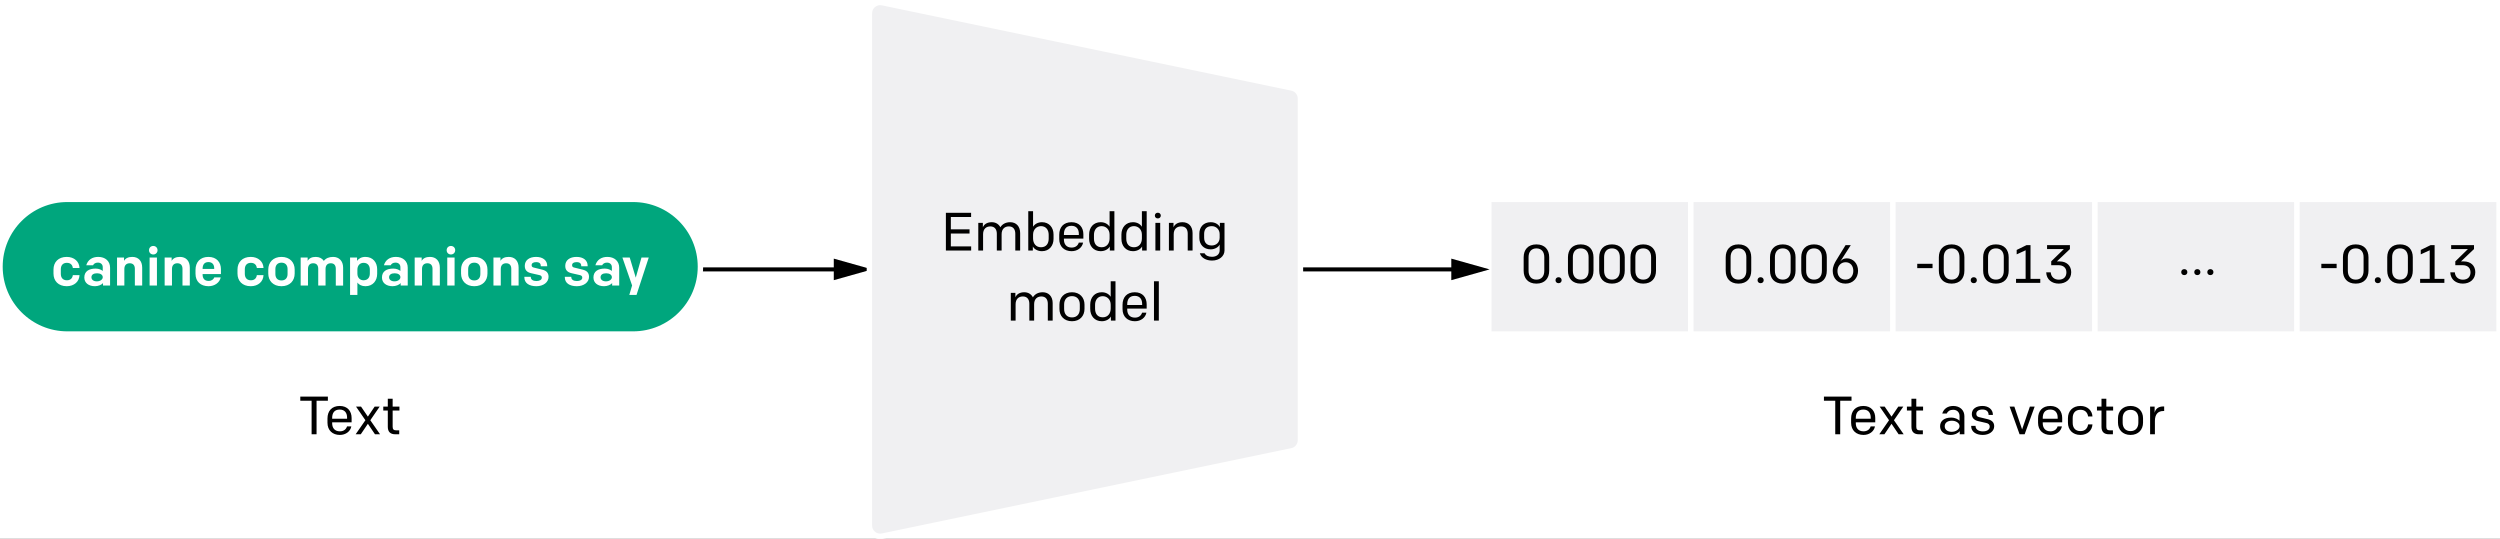 <svg fill="none" height="200" viewBox="0 0 928 200" width="928" xmlns="http://www.w3.org/2000/svg" xmlns:xlink="http://www.w3.org/1999/xlink"><rect x="0" y="0" width="928" height="200" fill="#333333" stroke="none"/><clipPath id="a"><path d="m0 0h928v200h-928z"/></clipPath><g clip-path="url(#a)"><path d="m0 0h928v200h-928z" fill="#fff"/><path d="m681.244 161.208h1.84v-12.46h4.2v-1.54h-10.24v1.54h4.2zm10.49.24c2.18 0 3.92-1.32 4.26-3.18h-1.6c-.32 1.06-1.2 1.84-2.66 1.84-2.02 0-2.86-1.36-2.86-3v-.34h7.22v-1.6c0-2.5-1.46-4.48-4.42-4.48-2.94 0-4.54 1.88-4.54 4.66v1.6c0 2.8 1.88 4.5 4.6 4.5zm-2.86-6.02v-.26c0-1.78.74-3.14 2.8-3.14 1.88 0 2.74 1.26 2.74 2.98v.42zm8.718 5.78h1.9l2.64-3.9 2.64 3.9h1.88l-3.62-5.22 3.48-5.06h-1.86l-2.52 3.72-2.54-3.72h-1.86l3.48 5.06zm14.755 0h1.42v-1.46h-1.04c-1.06 0-1.4-.4-1.4-1.36v-6h2.52v-1.46h-2.52v-2.92h-1.8v2.92h-1.68v1.46h1.68v6.04c0 1.76.84 2.78 2.82 2.78zm11.715.24c1.58 0 2.94-.74 3.4-1.44v1.2h1.72v-6.76c0-2.12-1.58-3.76-4.14-3.76-2.06 0-3.54 1.06-4.08 2.82h1.66c.38-.84 1.16-1.4 2.38-1.4 1.52 0 2.38 1 2.38 2.3v1.78c-.54-.56-1.6-1.18-3.12-1.18-2.46 0-4.1 1.18-4.1 3.22 0 1.9 1.5 3.22 3.9 3.22zm.4-1.16c-1.48 0-2.58-.76-2.58-2.06 0-1.32 1.06-2.06 2.66-2.06 1.46 0 2.84.82 2.84 2.02 0 1.22-1.4 2.1-2.92 2.1zm11.543 1.16c2.44 0 4.24-1.36 4.24-3.22 0-1.48-.9-2.26-2.48-2.64l-3.14-.76c-.7-.16-1.02-.56-1.02-1.22 0-1.04.94-1.6 2.28-1.6 1.46 0 2.28.78 2.28 1.94v.08h1.6v-.1c0-1.94-1.64-3.24-3.86-3.24-2.3 0-3.96 1.04-3.96 3.02 0 1.38.86 2.28 2.4 2.62l3.04.7c.78.18 1.2.64 1.2 1.32 0 1.2-1.08 1.78-2.56 1.78-1.58 0-2.7-.76-2.7-1.96v-.08h-1.62v.12c0 2.04 1.78 3.24 4.3 3.24zm13.662-.24h1.88l3.72-10.28h-1.78l-2.88 8.48-2.88-8.48h-1.76zm11.461.24c2.18 0 3.92-1.32 4.26-3.18h-1.6c-.32 1.06-1.2 1.84-2.66 1.84-2.02 0-2.86-1.36-2.86-3v-.34h7.22v-1.6c0-2.5-1.46-4.48-4.42-4.48-2.94 0-4.54 1.88-4.54 4.66v1.6c0 2.8 1.88 4.5 4.6 4.5zm-2.86-6.02v-.26c0-1.78.74-3.14 2.8-3.14 1.88 0 2.74 1.26 2.74 2.98v.42zm13.994 6.02c2.62 0 4.34-1.7 4.46-3.9h-1.62c-.18 1.3-1 2.48-2.82 2.48-1.98 0-2.9-1.28-2.9-3.08v-1.74c0-1.82.92-3.1 2.9-3.1 1.82 0 2.64 1.18 2.82 2.48h1.62c-.12-2.2-1.84-3.9-4.46-3.9-2.92 0-4.64 1.94-4.64 4.54v1.68c0 2.6 1.72 4.54 4.64 4.54zm10.632-.24h1.42v-1.46h-1.04c-1.06 0-1.4-.4-1.4-1.36v-6h2.52v-1.46h-2.52v-2.92h-1.8v2.92h-1.68v1.46h1.68v6.04c0 1.76.84 2.78 2.82 2.78zm7.962.24c2.94 0 4.64-2 4.64-4.56v-1.64c0-2.54-1.7-4.56-4.64-4.56-2.96 0-4.66 2.02-4.66 4.56v1.64c0 2.56 1.7 4.56 4.66 4.56zm0-1.42c-1.92 0-2.92-1.3-2.92-3.12v-1.68c0-1.8 1-3.1 2.92-3.1 1.9 0 2.9 1.3 2.9 3.1v1.68c0 1.82-1 3.12-2.9 3.12zm7.266 1.18h1.78v-4.98c0-2.46 1.18-3.66 3.08-3.66h.36v-1.7h-.26c-1.78 0-2.92.78-3.28 2.34v-2.28h-1.68z" fill="#000"/><path d="m627.646 74h-75v50h75z" fill="#f0f0f2" stroke="#fff" stroke-width="2"/><path d="m702.646 74h-75v50h75z" fill="#f0f0f2" stroke="#fff" stroke-width="2"/><path d="m777.646 74h-75v50h75z" fill="#f0f0f2" stroke="#fff" stroke-width="2"/><path d="m852.646 74h-75v50h75z" fill="#f0f0f2" stroke="#fff" stroke-width="2"/><path d="m927.646 74h-75v50h75z" fill="#f0f0f2" stroke="#fff" stroke-width="2"/><g fill="#000"><path d="m570.321 105.28c3.14 0 4.74-2 4.74-4.78v-5c0-2.78-1.6-4.78-4.74-4.78s-4.74 2-4.74 4.78v5c0 2.78 1.6 4.78 4.74 4.78zm0-1.48c-1.88 0-2.92-1.28-2.92-3.26v-5.08c0-1.98 1.04-3.26 2.92-3.26s2.92 1.28 2.92 3.26v5.08c0 1.98-1.04 3.26-2.92 3.26zm8.222 1.32c.66 0 1.14-.44 1.14-1.1s-.46-1.12-1.14-1.12-1.14.46-1.14 1.12.48 1.1 1.14 1.1zm8.223.16c3.14 0 4.74-2 4.74-4.78v-5c0-2.78-1.6-4.78-4.74-4.78s-4.74 2-4.74 4.78v5c0 2.78 1.6 4.78 4.74 4.78zm0-1.48c-1.88 0-2.92-1.28-2.92-3.26v-5.08c0-1.98 1.04-3.26 2.92-3.26s2.92 1.28 2.92 3.26v5.08c0 1.98-1.04 3.26-2.92 3.26zm11.602 1.48c3.14 0 4.74-2 4.74-4.78v-5c0-2.78-1.6-4.78-4.74-4.78s-4.74 2-4.74 4.78v5c0 2.78 1.6 4.78 4.74 4.78zm0-1.48c-1.88 0-2.92-1.28-2.92-3.26v-5.08c0-1.98 1.04-3.26 2.92-3.26s2.92 1.28 2.92 3.26v5.08c0 1.98-1.04 3.26-2.92 3.26zm11.601 1.48c3.14 0 4.74-2 4.74-4.78v-5c0-2.78-1.6-4.78-4.74-4.78s-4.74 2-4.74 4.78v5c0 2.78 1.6 4.78 4.74 4.78zm0-1.48c-1.88 0-2.92-1.28-2.92-3.26v-5.08c0-1.98 1.04-3.26 2.92-3.26s2.92 1.28 2.92 3.26v5.08c0 1.98-1.04 3.26-2.92 3.26z"/><path d="m645.321 105.28c3.14 0 4.74-2 4.74-4.78v-5c0-2.78-1.6-4.78-4.74-4.78s-4.74 2-4.74 4.78v5c0 2.78 1.6 4.78 4.74 4.78zm0-1.48c-1.88 0-2.92-1.28-2.92-3.26v-5.08c0-1.98 1.04-3.26 2.92-3.26s2.92 1.28 2.92 3.26v5.08c0 1.98-1.04 3.26-2.92 3.26zm8.222 1.32c.66 0 1.14-.44 1.14-1.1s-.46-1.12-1.14-1.12-1.14.46-1.14 1.12.48 1.1 1.14 1.1zm8.223.16c3.14 0 4.74-2 4.74-4.78v-5c0-2.78-1.6-4.78-4.74-4.78s-4.74 2-4.74 4.78v5c0 2.78 1.6 4.78 4.74 4.78zm0-1.48c-1.88 0-2.92-1.28-2.92-3.26v-5.08c0-1.98 1.04-3.26 2.92-3.26s2.92 1.28 2.92 3.26v5.08c0 1.98-1.04 3.26-2.92 3.26zm11.602 1.48c3.14 0 4.74-2 4.74-4.78v-5c0-2.78-1.6-4.78-4.74-4.78s-4.74 2-4.74 4.78v5c0 2.78 1.6 4.78 4.74 4.78zm0-1.48c-1.88 0-2.92-1.28-2.92-3.26v-5.08c0-1.98 1.04-3.26 2.92-3.26s2.92 1.28 2.92 3.26v5.08c0 1.98-1.04 3.26-2.92 3.26zm11.701 1.48c2.84 0 4.64-2.16 4.64-4.76 0-2.66-1.78-4.62-4.14-4.62-1.06 0-1.8.36-2.4 1.1v-.02l3.84-5.98h-1.94l-3.3 5.38c-.78 1.24-1.46 2.52-1.46 4.18 0 2.74 1.86 4.72 4.76 4.72zm-.02-1.48c-1.88 0-2.98-1.34-2.98-3.2 0-1.9 1.28-3.26 3.02-3.26 1.8 0 2.86 1.36 2.86 3.22s-1.12 3.24-2.9 3.24z"/><path d="m711.68 99.52h5.68v-1.6h-5.68zm12.762 5.76c3.14 0 4.74-2 4.74-4.78v-5c0-2.78-1.6-4.78-4.74-4.78s-4.74 2-4.74 4.78v5c0 2.78 1.6 4.78 4.74 4.78zm0-1.48c-1.88 0-2.92-1.28-2.92-3.26v-5.08c0-1.98 1.04-3.26 2.92-3.26s2.92 1.28 2.92 3.26v5.08c0 1.98-1.04 3.26-2.92 3.26zm8.222 1.32c.66 0 1.14-.44 1.14-1.1s-.46-1.12-1.14-1.12-1.14.46-1.14 1.12.48 1.1 1.14 1.1zm8.223.16c3.14 0 4.74-2 4.74-4.78v-5c0-2.78-1.6-4.78-4.74-4.78s-4.74 2-4.74 4.78v5c0 2.78 1.6 4.78 4.74 4.78zm0-1.48c-1.88 0-2.92-1.28-2.92-3.26v-5.08c0-1.98 1.04-3.26 2.92-3.26s2.92 1.28 2.92 3.26v5.08c0 1.98-1.04 3.26-2.92 3.26zm12.842-.28v-12.52h-1.5l-3.64 1.78v1.64l3.32-1.52v10.62h-3.56v1.48h9v-1.48zm10.462 1.76c2.74 0 4.64-1.7 4.64-4.24 0-2.42-1.7-4-4.28-4h-1.04l4.84-4.58v-1.46h-8.48v1.46h6.22l-4.68 4.56v1.42h2.66c1.94 0 2.98 1.06 2.98 2.66 0 1.58-.94 2.72-2.82 2.72-1.72 0-2.86-1.04-3-2.72h-1.68c.1 2.72 2.16 4.18 4.64 4.18z"/><path d="m810.81 102.12c.66 0 1.14-.44 1.14-1.1s-.46-1.12-1.14-1.12-1.14.46-1.14 1.12.48 1.1 1.14 1.1zm4.84 0c.66 0 1.14-.44 1.14-1.1s-.46-1.12-1.14-1.12-1.14.46-1.14 1.12.48 1.1 1.14 1.1zm4.84 0c.66 0 1.14-.44 1.14-1.1s-.46-1.12-1.14-1.12-1.14.46-1.14 1.12.48 1.1 1.14 1.1z"/><path d="m861.68 99.52h5.68v-1.6h-5.68zm12.762 5.76c3.14 0 4.74-2 4.74-4.78v-5c0-2.78-1.6-4.78-4.74-4.78s-4.74 2-4.74 4.78v5c0 2.78 1.6 4.78 4.74 4.78zm0-1.48c-1.88 0-2.92-1.28-2.92-3.26v-5.08c0-1.98 1.04-3.26 2.92-3.26s2.92 1.28 2.92 3.26v5.08c0 1.98-1.04 3.26-2.92 3.26zm8.222 1.32c.66 0 1.14-.44 1.14-1.1s-.46-1.12-1.14-1.12-1.14.46-1.14 1.12.48 1.1 1.14 1.1zm8.223.16c3.14 0 4.74-2 4.74-4.78v-5c0-2.78-1.6-4.78-4.74-4.78s-4.74 2-4.74 4.78v5c0 2.78 1.6 4.78 4.74 4.78zm0-1.48c-1.88 0-2.92-1.28-2.92-3.26v-5.08c0-1.98 1.04-3.26 2.92-3.26s2.92 1.28 2.92 3.26v5.08c0 1.98-1.04 3.26-2.92 3.26zm12.842-.28v-12.52h-1.5l-3.64 1.78v1.64l3.32-1.52v10.62h-3.56v1.48h9v-1.48zm10.462 1.76c2.74 0 4.64-1.7 4.64-4.24 0-2.42-1.7-4-4.28-4h-1.04l4.84-4.58v-1.46h-8.48v1.46h6.22l-4.68 4.56v1.42h2.66c1.94 0 2.98 1.06 2.98 2.66 0 1.58-.94 2.72-2.82 2.72-1.72 0-2.86-1.04-3-2.72h-1.68c.1 2.72 2.16 4.18 4.64 4.18z"/></g><path d="m482.222 100h19 41" stroke="#000" stroke-miterlimit="16" stroke-width="1.5"/><path d="m538.722 104v-8l14.222 4z" fill="#000"/><path d="m253 100h19 41" stroke="#000" stroke-miterlimit="16" stroke-width="1.5"/><path d="m309.5 104v-8l14.222 4z" fill="#000"/><path d="m322.722 4.919c0-2.537 2.332-4.433 4.816-3.916l152 31.667c1.855.386 3.184 2.021 3.184 3.916v126.828c0 1.895-1.329 3.53-3.184 3.916l-152 31.667c-2.484.517-4.816-1.379-4.816-3.916z" fill="#f0f0f2" stroke="#fff" stroke-miterlimit="10" stroke-width="2"/><path d="m351.113 93h9.38v-1.54h-7.54v-4.78h6.94v-1.54h-6.94v-4.6h7.52v-1.54h-9.36zm12.027 0h1.78v-6.06c0-1.94 1.14-2.9 2.7-2.9 1.6 0 2.4 1.1 2.4 2.72v6.24h1.78v-6.06c0-1.94 1.14-2.9 2.7-2.9 1.6 0 2.38 1.1 2.38 2.72v6.24h1.8v-6.5c0-2.44-1.46-4.02-3.68-4.02-1.74 0-2.96.74-3.66 1.88-.6-1.16-1.72-1.88-3.2-1.88-1.72 0-2.82.76-3.3 1.88v-1.64h-1.7zm23.634.24c2.72 0 4.3-2.04 4.3-4.58v-1.6c0-2.62-1.64-4.58-4.28-4.58-1.54 0-2.7.7-3.32 1.68v-5.76h-1.78v14.6h1.7v-1.52c.44.92 1.72 1.76 3.38 1.76zm-.36-1.46c-1.88 0-2.94-1.42-2.94-3.28v-1.38c0-1.98 1.36-3.18 2.96-3.18 1.84 0 2.84 1.42 2.84 3.2v1.44c0 1.78-.86 3.2-2.86 3.2zm11.372 1.46c2.18 0 3.92-1.32 4.26-3.18h-1.6c-.32 1.06-1.2 1.84-2.66 1.84-2.02 0-2.86-1.36-2.86-3v-.34h7.22v-1.6c0-2.5-1.46-4.48-4.42-4.48-2.94 0-4.54 1.88-4.54 4.66v1.6c0 2.8 1.88 4.5 4.6 4.5zm-2.86-6.02v-.26c0-1.78.74-3.14 2.8-3.14 1.88 0 2.74 1.26 2.74 2.98v.42zm13.654 6.02c1.66 0 2.92-.86 3.38-1.76v1.52h1.7v-14.6h-1.78v5.76c-.62-.98-1.78-1.68-3.32-1.68-2.64 0-4.28 1.96-4.28 4.58v1.6c0 2.54 1.58 4.58 4.3 4.58zm.36-1.46c-2 0-2.86-1.42-2.86-3.2v-1.44c0-1.78 1-3.2 2.84-3.2 1.6 0 2.96 1.2 2.96 3.18v1.38c0 1.86-1.06 3.28-2.94 3.28zm11.632 1.46c1.66 0 2.92-.86 3.38-1.76v1.52h1.7v-14.6h-1.78v5.76c-.62-.98-1.78-1.68-3.32-1.68-2.64 0-4.28 1.96-4.28 4.58v1.6c0 2.54 1.58 4.58 4.3 4.58zm.36-1.46c-2 0-2.86-1.42-2.86-3.2v-1.44c0-1.78 1-3.2 2.84-3.2 1.6 0 2.96 1.2 2.96 3.18v1.38c0 1.86-1.06 3.28-2.94 3.28zm8.853-10.7c.64 0 1.1-.44 1.1-1.06s-.46-1.06-1.1-1.06c-.66 0-1.1.44-1.1 1.06s.44 1.06 1.1 1.06zm-.9 11.92h1.78v-10.28h-1.78zm5.016 0h1.78v-6.06c0-1.94 1.18-2.9 2.76-2.9 1.72 0 2.44 1.1 2.44 2.72v6.24h1.8v-6.5c0-2.48-1.46-4.02-3.74-4.02-1.72 0-2.86.76-3.34 1.88v-1.64h-1.7zm16.017 3.72c2.66 0 4.62-1.62 4.62-3.76v-10.24h-1.72v1.6c-.4-.86-1.54-1.84-3.4-1.84-2.72 0-4.22 1.9-4.22 4.22v1.66c0 2.28 1.52 4.2 4.2 4.2 1.64 0 3-.92 3.34-1.82v2.18c0 1.46-1.14 2.4-2.82 2.4-1.34 0-2.28-.4-2.8-1.32h-1.74c.52 1.74 2.4 2.72 4.54 2.72zm-.14-5.6c-1.84 0-2.8-1.1-2.8-2.88v-1.42c0-1.82.98-2.88 2.86-2.88 1.66 0 2.9 1.3 2.9 2.96v1.3c0 1.84-1.32 2.92-2.96 2.92zm-74.568 27.88h1.78v-6.06c0-1.94 1.14-2.9 2.7-2.9 1.6 0 2.4 1.1 2.4 2.72v6.24h1.78v-6.06c0-1.94 1.14-2.9 2.7-2.9 1.6 0 2.38 1.1 2.38 2.72v6.24h1.8v-6.5c0-2.44-1.46-4.02-3.68-4.02-1.74 0-2.96.74-3.66 1.88-.6-1.16-1.72-1.88-3.2-1.88-1.72 0-2.82.76-3.3 1.88v-1.64h-1.7zm22.715.24c2.94 0 4.64-2 4.64-4.56v-1.64c0-2.54-1.7-4.56-4.64-4.56-2.96 0-4.66 2.02-4.66 4.56v1.64c0 2.56 1.7 4.56 4.66 4.56zm0-1.42c-1.92 0-2.92-1.3-2.92-3.12v-1.68c0-1.8 1-3.1 2.92-3.1 1.9 0 2.9 1.3 2.9 3.1v1.68c0 1.82-1 3.12-2.9 3.12zm11.065 1.42c1.66 0 2.92-.86 3.38-1.76v1.52h1.7v-14.6h-1.78v5.76c-.62-.98-1.78-1.68-3.32-1.68-2.64 0-4.28 1.96-4.28 4.58v1.6c0 2.54 1.58 4.58 4.3 4.58zm.36-1.46c-2 0-2.86-1.42-2.86-3.2v-1.44c0-1.78 1-3.2 2.84-3.2 1.6 0 2.96 1.2 2.96 3.18v1.38c0 1.86-1.06 3.28-2.94 3.28zm11.933 1.46c2.18 0 3.92-1.32 4.26-3.18h-1.6c-.32 1.06-1.2 1.84-2.66 1.84-2.02 0-2.86-1.36-2.86-3v-.34h7.22v-1.6c0-2.5-1.46-4.48-4.42-4.48-2.94 0-4.54 1.88-4.54 4.66v1.6c0 2.8 1.88 4.5 4.6 4.5zm-2.86-6.02v-.26c0-1.78.74-3.14 2.8-3.14 1.88 0 2.74 1.26 2.74 2.98v.42zm9.933 5.78h1.8v-14.6h-1.8z" fill="#000"/><path d="m235 74h-210c-13.807 0-25 11.193-25 25 0 13.807 11.193 25 25 25h210c13.807 0 25-11.193 25-25 0-13.807-11.193-25-25-25z" fill="#00a67d" stroke="#fff" stroke-width="2"/><path d="m24.775 106.24c2.78 0 4.66-1.74 4.74-4.12h-2.48c-.12 1.02-.76 1.92-2.2 1.92-1.54 0-2.26-1-2.26-2.4v-1.68c0-1.4.72-2.4 2.26-2.4 1.44 0 2.08.9 2.2 1.92h2.48c-.08-2.38-1.96-4.12-4.74-4.12-3.14 0-4.92 1.98-4.92 4.7v1.48c0 2.72 1.78 4.7 4.92 4.7zm10.466 0c1.2 0 2.52-.5 3-1.2v.96h2.62v-6.64c0-2.42-1.78-4-4.38-4-2.24 0-3.86 1.08-4.46 3.1h2.52c.28-.56.86-.98 1.8-.98 1.12 0 1.8.72 1.8 1.68v1.42c-.48-.4-1.4-.88-2.64-.88-2.5 0-4.2 1.04-4.2 3.3 0 2.02 1.6 3.24 3.94 3.24zm.7-1.8c-1.14 0-2-.56-2-1.52s.8-1.48 2.08-1.48c1.22 0 2.12.54 2.12 1.46 0 .88-1 1.54-2.2 1.54zm7.499 1.56h2.72v-6.16c0-1.4.78-2.12 2-2.12 1.32 0 1.9.86 1.9 2.06v6.22h2.72v-6.66c0-2.5-1.42-3.98-3.68-3.98-1.48 0-2.54.52-3.06 1.48v-1.24h-2.6zm13.454-11.54c.92 0 1.58-.68 1.58-1.58s-.66-1.58-1.58-1.58-1.58.68-1.58 1.58.66 1.58 1.58 1.58zm-1.36 11.54h2.72v-10.4h-2.72zm5.582 0h2.72v-6.16c0-1.4.78-2.12 2-2.12 1.32 0 1.9.86 1.9 2.06v6.22h2.72v-6.66c0-2.5-1.42-3.98-3.68-3.98-1.48 0-2.54.52-3.06 1.48v-1.24h-2.6zm16.294.24c2.3 0 4.16-1.38 4.52-3.28h-2.38c-.26.72-.98 1.32-2.14 1.32-1.58 0-2.2-1.06-2.2-2.28v-.26h6.8v-1.82c0-2.5-1.56-4.56-4.64-4.56-3.12 0-4.8 2-4.8 4.82v1.42c0 2.92 1.9 4.64 4.84 4.64zm-2.2-6.42v-.1c0-1.4.6-2.44 2.16-2.44 1.46 0 2.14.98 2.14 2.28v.26zm17.866 6.42c2.78 0 4.66-1.74 4.74-4.12h-2.48c-.12 1.02-.76 1.92-2.2 1.92-1.54 0-2.26-1-2.26-2.4v-1.68c0-1.4.72-2.4 2.26-2.4 1.44 0 2.08.9 2.2 1.92h2.48c-.08-2.38-1.96-4.12-4.74-4.12-3.14 0-4.92 1.98-4.92 4.7v1.48c0 2.72 1.78 4.7 4.92 4.7zm11.406 0c3.12 0 4.9-2.04 4.9-4.7v-1.48c0-2.66-1.78-4.7-4.9-4.7s-4.9 2.04-4.9 4.7v1.48c0 2.66 1.78 4.7 4.9 4.7zm0-2.14c-1.54 0-2.26-1.02-2.26-2.38v-1.84c0-1.36.72-2.38 2.26-2.38s2.26 1.02 2.26 2.38v1.84c0 1.36-.72 2.38-2.26 2.38zm7.123 1.9h2.72v-6.16c0-1.4.72-2.12 1.94-2.12 1.32 0 1.86.86 1.86 2.06v6.22h2.72v-6.16c0-1.4.74-2.12 1.94-2.12 1.32 0 1.86.86 1.86 2.06v6.22h2.72v-6.66c0-2.5-1.54-3.98-3.72-3.98-1.52 0-2.68.5-3.44 1.48-.62-.94-1.66-1.48-3-1.48-1.48 0-2.48.52-3 1.48v-1.24h-2.6zm18.34 3.48h2.72v-4.6c.54.8 1.6 1.36 2.98 1.36 2.8 0 4.36-2.08 4.36-4.58v-1.72c0-2.46-1.52-4.58-4.38-4.58-1.5 0-2.56.68-3.08 1.48v-1.24h-2.6zm5-5.44c-1.24 0-2.28-.88-2.28-2.46v-1.52c0-1.46.92-2.5 2.3-2.5 1.58 0 2.32 1.12 2.32 2.5v1.48c0 1.46-.8 2.5-2.34 2.5zm10.785 2.2c1.2 0 2.52-.5 3-1.2v.96h2.62v-6.64c0-2.42-1.78-4-4.38-4-2.24 0-3.86 1.08-4.46 3.1h2.52c.28-.56.86-.98 1.8-.98 1.12 0 1.8.72 1.8 1.68v1.42c-.48-.4-1.4-.88-2.64-.88-2.5 0-4.2 1.04-4.2 3.3 0 2.02 1.6 3.24 3.94 3.24zm.7-1.8c-1.14 0-2-.56-2-1.52s.8-1.48 2.08-1.48c1.22 0 2.12.54 2.12 1.46 0 .88-1 1.54-2.2 1.54zm7.499 1.56h2.72v-6.16c0-1.4.78-2.12 2-2.12 1.32 0 1.9.86 1.9 2.06v6.22h2.72v-6.66c0-2.5-1.42-3.98-3.68-3.98-1.48 0-2.54.52-3.06 1.48v-1.24h-2.6zm13.454-11.54c.92 0 1.58-.68 1.58-1.58s-.66-1.58-1.58-1.58-1.58.68-1.58 1.58.66 1.58 1.58 1.58zm-1.36 11.54h2.72v-10.4h-2.72zm10.022.24c3.12 0 4.9-2.04 4.9-4.7v-1.48c0-2.66-1.78-4.7-4.9-4.7s-4.9 2.04-4.9 4.7v1.48c0 2.66 1.78 4.7 4.9 4.7zm0-2.14c-1.54 0-2.26-1.02-2.26-2.38v-1.84c0-1.36.72-2.38 2.26-2.38s2.26 1.02 2.26 2.38v1.84c0 1.36-.72 2.38-2.26 2.38zm7.122 1.9h2.72v-6.16c0-1.4.78-2.12 2-2.12 1.32 0 1.9.86 1.9 2.06v6.22h2.72v-6.66c0-2.5-1.42-3.98-3.68-3.98-1.48 0-2.54.52-3.06 1.48v-1.24h-2.6zm15.954.24c2.58 0 4.5-1.46 4.5-3.48 0-1.46-.78-2.28-2.32-2.66l-3.16-.78c-.54-.12-.8-.36-.8-.88 0-.74.6-1.14 1.7-1.14 1.2 0 1.7.56 1.7 1.36v.18h2.38v-.16c0-2.06-1.62-3.32-4.12-3.32-2.46 0-4.2 1.18-4.2 3.32 0 1.58.82 2.38 2.38 2.74l3.08.7c.6.14.86.44.86.94 0 .8-.84 1.26-1.98 1.26-1.28 0-2.1-.54-2.1-1.44v-.14h-2.4v.18c0 2.22 1.84 3.32 4.48 3.32zm15.02 0c2.58 0 4.5-1.46 4.5-3.48 0-1.46-.78-2.28-2.32-2.66l-3.16-.78c-.54-.12-.8-.36-.8-.88 0-.74.6-1.14 1.7-1.14 1.2 0 1.7.56 1.7 1.36v.18h2.38v-.16c0-2.06-1.62-3.32-4.12-3.32-2.46 0-4.2 1.18-4.2 3.32 0 1.58.82 2.38 2.38 2.74l3.08.7c.6.14.86.44.86.94 0 .8-.84 1.26-1.98 1.26-1.28 0-2.1-.54-2.1-1.44v-.14h-2.4v.18c0 2.22 1.84 3.32 4.48 3.32zm10.085 0c1.2 0 2.52-.5 3-1.2v.96h2.62v-6.64c0-2.42-1.78-4-4.38-4-2.24 0-3.86 1.08-4.46 3.1h2.52c.28-.56.86-.98 1.8-.98 1.12 0 1.8.72 1.8 1.68v1.42c-.48-.4-1.4-.88-2.64-.88-2.5 0-4.2 1.04-4.2 3.3 0 2.02 1.6 3.24 3.94 3.24zm.7-1.8c-1.14 0-2-.56-2-1.52s.8-1.48 2.08-1.48c1.22 0 2.12.54 2.12 1.46 0 .88-1 1.54-2.2 1.54zm8.666 5.04h2.68l1.14-3.5 3.4-10.38h-2.7l-2.12 7.46-2.24-7.46h-2.72l3.6 10.36z" fill="#fff"/><path d="m115.668 161.208h1.84v-12.46h4.2v-1.54h-10.24v1.54h4.2zm10.49.24c2.18 0 3.92-1.32 4.26-3.18h-1.6c-.32 1.06-1.2 1.84-2.66 1.84-2.02 0-2.86-1.36-2.86-3v-.34h7.22v-1.6c0-2.5-1.46-4.48-4.42-4.48-2.94 0-4.54 1.88-4.54 4.66v1.6c0 2.8 1.88 4.5 4.6 4.5zm-2.86-6.02v-.26c0-1.78.74-3.14 2.8-3.14 1.88 0 2.74 1.26 2.74 2.98v.42zm8.718 5.78h1.9l2.64-3.9 2.64 3.9h1.88l-3.62-5.22 3.48-5.06h-1.86l-2.52 3.72-2.54-3.72h-1.86l3.48 5.06zm14.756 0h1.42v-1.46h-1.04c-1.06 0-1.4-.4-1.4-1.36v-6h2.52v-1.46h-2.52v-2.92h-1.8v2.92h-1.68v1.46h1.68v6.04c0 1.76.84 2.78 2.82 2.78z" fill="#000"/></g></svg>